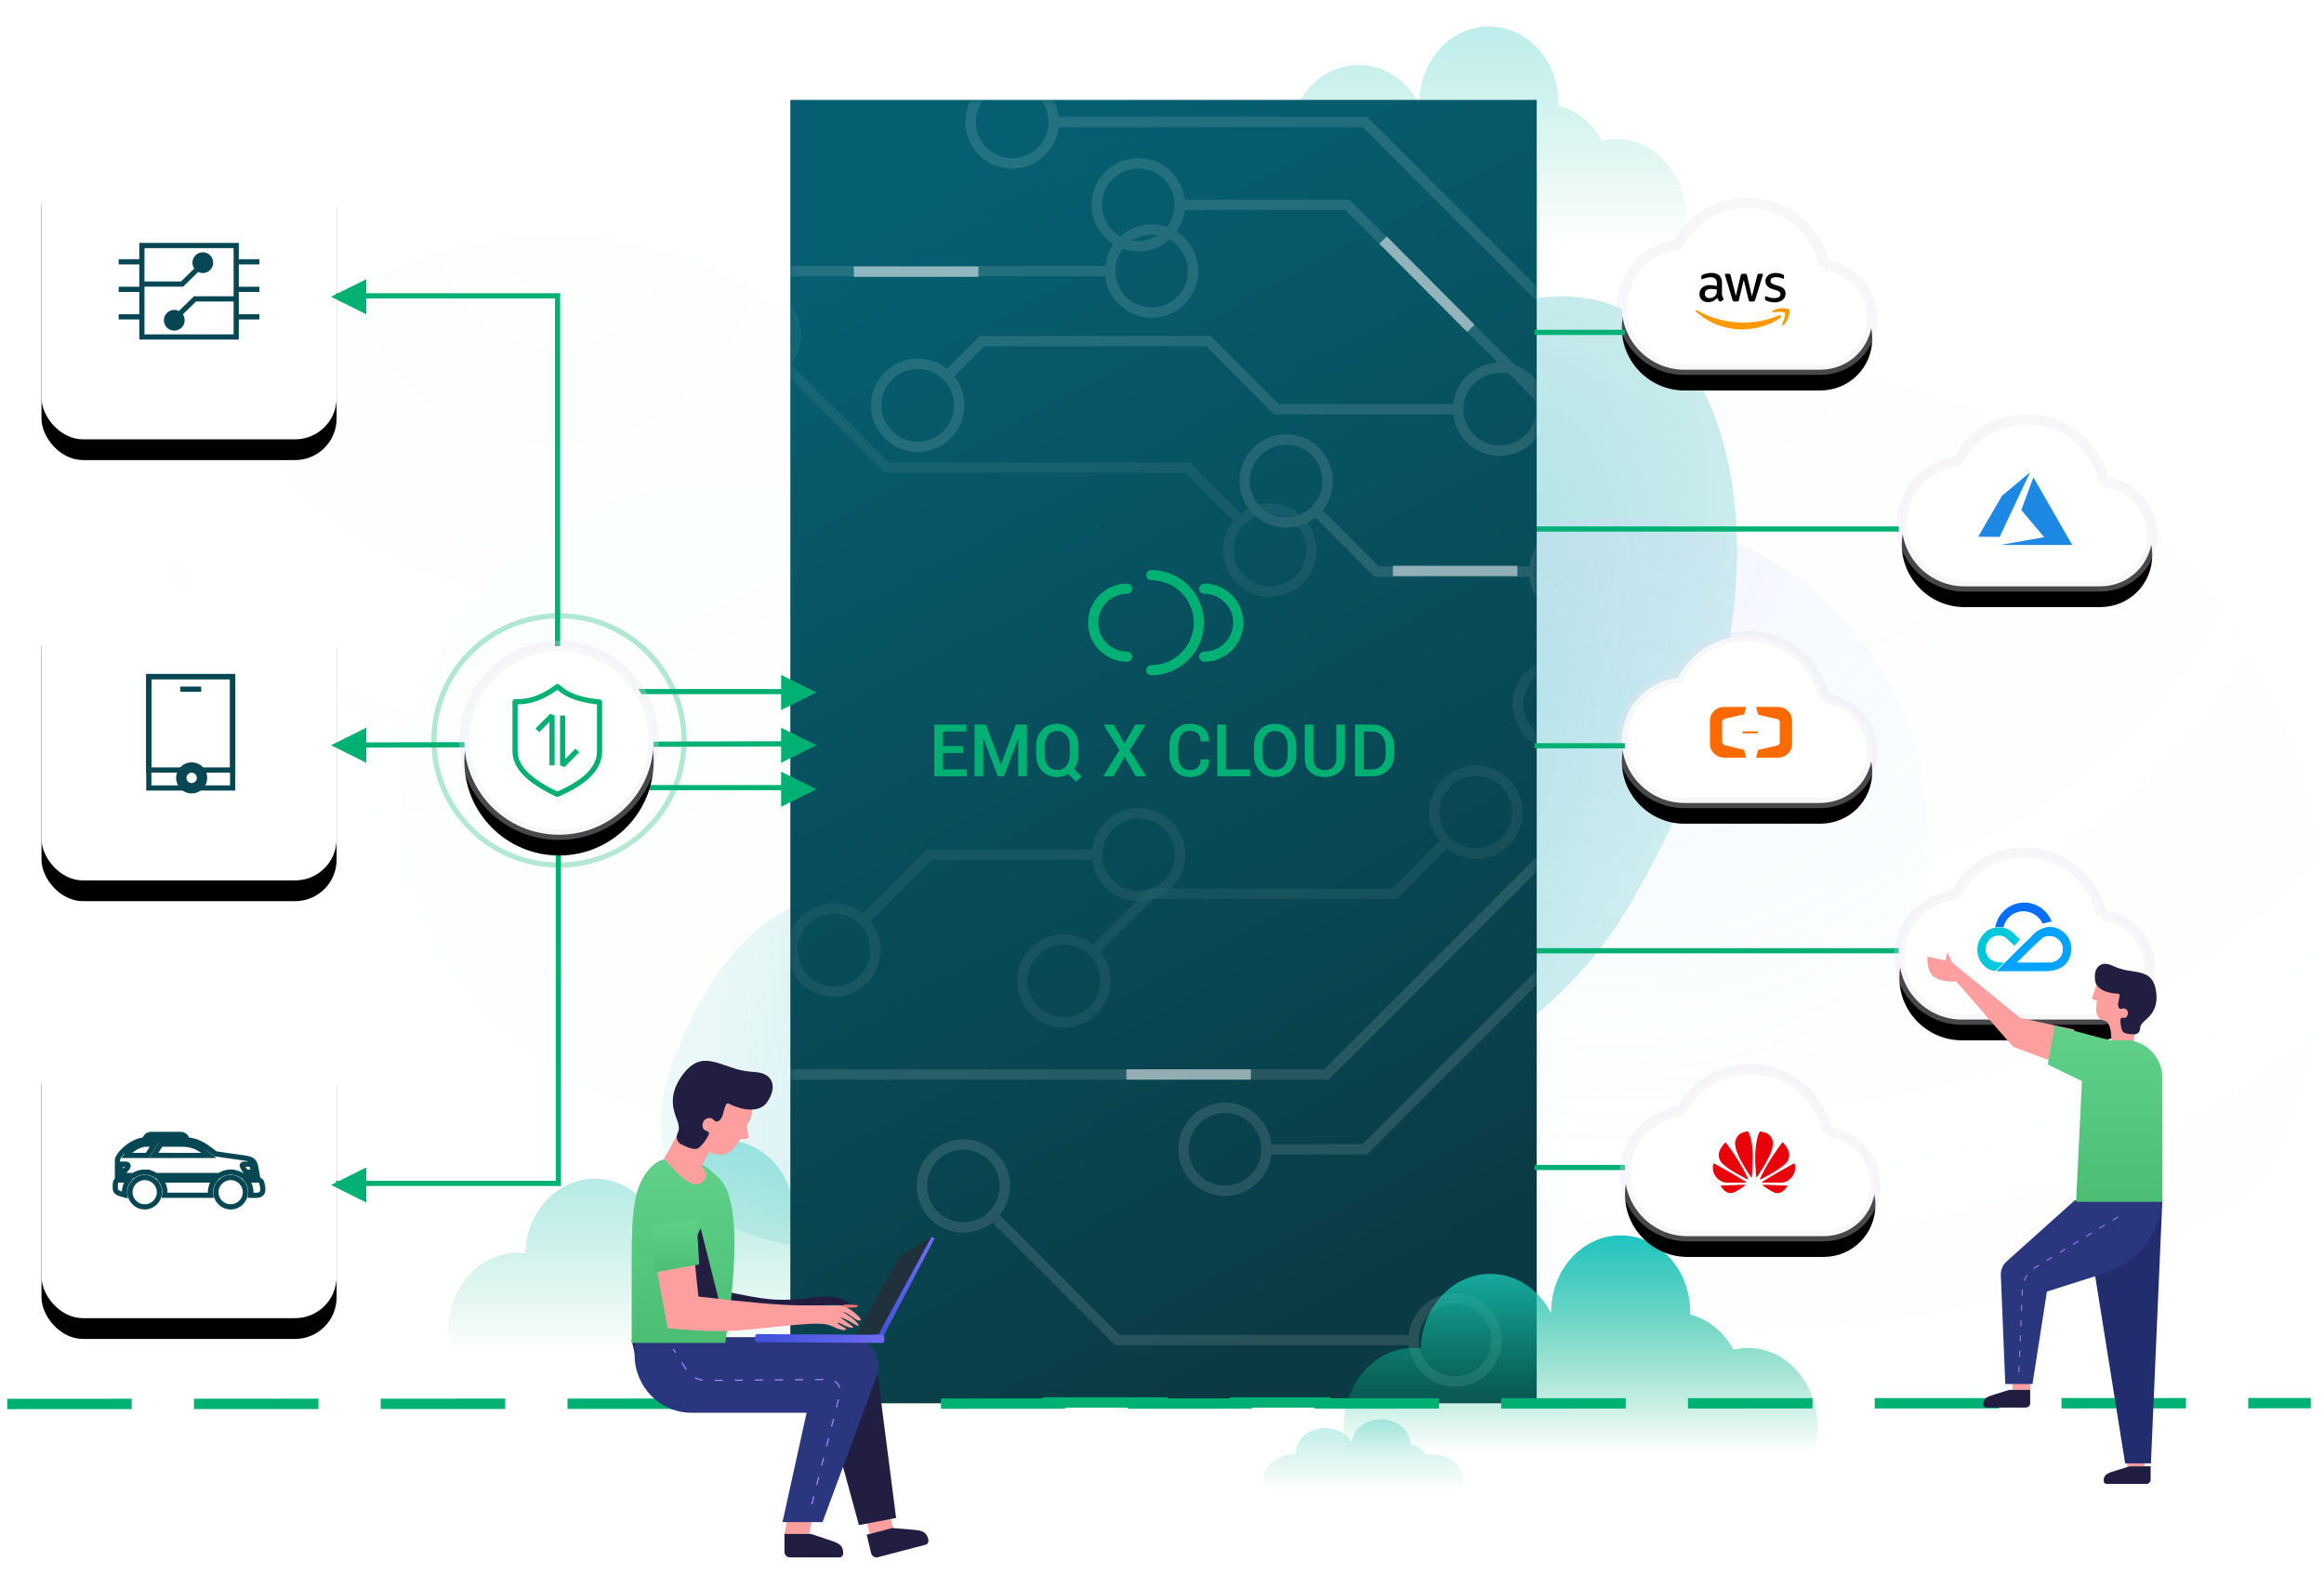 <?xml version="1.0" encoding="UTF-8"?>
<svg width="224px" height="153px" viewBox="0 0 224 153" version="1.1" xmlns="http://www.w3.org/2000/svg" xmlns:xlink="http://www.w3.org/1999/xlink">
    <title>菜单 cloud</title>
    <defs>
        <radialGradient cx="63.813%" cy="40.822%" fx="63.813%" fy="40.822%" r="56.974%" gradientTransform="translate(0.638,0.408),scale(0.889,1),rotate(28.493),scale(1,1.933),translate(-0.638,-0.408)" id="radialGradient-1">
            <stop stop-color="#34B6BC" offset="0%"></stop>
            <stop stop-color="#34B6BC" stop-opacity="0" offset="100%"></stop>
            <stop stop-color="#34B6BC" stop-opacity="0" offset="100%"></stop>
        </radialGradient>
        <filter x="-144.6%" y="-162.7%" width="389.2%" height="425.5%" filterUnits="objectBoundingBox" id="filter-2">
            <feGaussianBlur stdDeviation="50" in="SourceGraphic"></feGaussianBlur>
        </filter>
        <radialGradient cx="50%" cy="0%" fx="50%" fy="0%" r="100%" id="radialGradient-3">
            <stop stop-color="#B0A2FF" offset="0%"></stop>
            <stop stop-color="#8AFFF4" stop-opacity="0" offset="100%"></stop>
        </radialGradient>
        <filter x="-162.6%" y="-162.6%" width="425.2%" height="425.2%" filterUnits="objectBoundingBox" id="filter-4">
            <feGaussianBlur stdDeviation="33" in="SourceGraphic"></feGaussianBlur>
        </filter>
        <radialGradient cx="50%" cy="0%" fx="50%" fy="0%" r="100%" id="radialGradient-5">
            <stop stop-color="#74C7C2" offset="0%"></stop>
            <stop stop-color="#8A96FF" stop-opacity="0" offset="100%"></stop>
        </radialGradient>
        <filter x="-49.8%" y="-49.8%" width="199.6%" height="199.6%" filterUnits="objectBoundingBox" id="filter-6">
            <feGaussianBlur stdDeviation="18" in="SourceGraphic"></feGaussianBlur>
        </filter>
        <radialGradient cx="50%" cy="0%" fx="50%" fy="0%" r="100%" id="radialGradient-7">
            <stop stop-color="#3FD583" offset="0%"></stop>
            <stop stop-color="#8AFFAC" stop-opacity="0" offset="100%"></stop>
        </radialGradient>
        <filter x="-130.9%" y="-130.9%" width="361.9%" height="361.9%" filterUnits="objectBoundingBox" id="filter-8">
            <feGaussianBlur stdDeviation="33" in="SourceGraphic"></feGaussianBlur>
        </filter>
        <radialGradient cx="92.206%" cy="88.749%" fx="92.206%" fy="88.749%" r="71.912%" id="radialGradient-9">
            <stop stop-color="#B0A2FF" offset="0%"></stop>
            <stop stop-color="#8AC0FF" stop-opacity="0" offset="100%"></stop>
        </radialGradient>
        <filter x="-162.6%" y="-162.6%" width="425.2%" height="425.2%" filterUnits="objectBoundingBox" id="filter-10">
            <feGaussianBlur stdDeviation="33" in="SourceGraphic"></feGaussianBlur>
        </filter>
        <radialGradient cx="92.206%" cy="88.749%" fx="92.206%" fy="88.749%" r="70.749%" id="radialGradient-11">
            <stop stop-color="#BEF4D4" offset="0%"></stop>
            <stop stop-color="#B3F2CD" offset="100%"></stop>
        </radialGradient>
        <filter x="-162.6%" y="-162.6%" width="425.2%" height="425.2%" filterUnits="objectBoundingBox" id="filter-12">
            <feGaussianBlur stdDeviation="33" in="SourceGraphic"></feGaussianBlur>
        </filter>
        <path d="M19.515,6.034 C18.809,2.615 15.793,-8.65227261e-14 12.071,-8.65227261e-14 C9.154,-8.65227261e-14 6.638,1.608 5.432,4.023 C2.314,4.427 0,6.942 0,10.057 C0,13.377 2.715,16.091 6.035,16.091 L19.113,16.091 C21.931,16.091 24.142,13.88 24.142,11.064 C24.139,8.45 22.027,6.236 19.515,6.034" id="path-13"></path>
        <filter x="-18.6%" y="-15.5%" width="137.3%" height="155.9%" filterUnits="objectBoundingBox" id="filter-14">
            <feMorphology radius="0.5" operator="dilate" in="SourceAlpha" result="shadowSpreadOuter1"></feMorphology>
            <feOffset dx="0" dy="2" in="shadowSpreadOuter1" result="shadowOffsetOuter1"></feOffset>
            <feGaussianBlur stdDeviation="1" in="shadowOffsetOuter1" result="shadowBlurOuter1"></feGaussianBlur>
            <feComposite in="shadowBlurOuter1" in2="SourceAlpha" operator="out" result="shadowBlurOuter1"></feComposite>
            <feColorMatrix values="0 0 0 0 0.169   0 0 0 0 0.22   0 0 0 0 0.373  0 0 0 0.086 0" type="matrix" in="shadowBlurOuter1"></feColorMatrix>
        </filter>
        <path d="M54.913,6.034 C54.207,2.615 51.191,0 47.469,0 C44.552,0 42.037,1.608 40.83,4.023 C37.712,4.427 35.398,6.942 35.398,10.057 C35.398,13.377 38.113,16.091 41.434,16.091 L54.512,16.091 C57.329,16.091 59.54,13.88 59.54,11.064 C59.537,8.45 57.426,6.236 54.913,6.034" id="path-15"></path>
        <filter x="-18.6%" y="-15.5%" width="137.3%" height="155.9%" filterUnits="objectBoundingBox" id="filter-16">
            <feMorphology radius="0.5" operator="dilate" in="SourceAlpha" result="shadowSpreadOuter1"></feMorphology>
            <feOffset dx="0" dy="2" in="shadowSpreadOuter1" result="shadowOffsetOuter1"></feOffset>
            <feGaussianBlur stdDeviation="1" in="shadowOffsetOuter1" result="shadowBlurOuter1"></feGaussianBlur>
            <feComposite in="shadowBlurOuter1" in2="SourceAlpha" operator="out" result="shadowBlurOuter1"></feComposite>
            <feColorMatrix values="0 0 0 0 0.169   0 0 0 0 0.22   0 0 0 0 0.373  0 0 0 0.086 0" type="matrix" in="shadowBlurOuter1"></feColorMatrix>
        </filter>
        <linearGradient x1="50%" y1="0%" x2="50%" y2="99.634%" id="linearGradient-17">
            <stop stop-color="#21C4C1" offset="0%"></stop>
            <stop stop-color="#00B173" stop-opacity="0" offset="100%"></stop>
        </linearGradient>
        <linearGradient x1="50%" y1="0%" x2="50%" y2="98.986%" id="linearGradient-18">
            <stop stop-color="#21C4C1" offset="0%"></stop>
            <stop stop-color="#00B173" stop-opacity="0" offset="100%"></stop>
        </linearGradient>
        <linearGradient x1="34.201%" y1="1.952%" x2="63.98%" y2="98.543%" id="linearGradient-19">
            <stop stop-color="#065F71" offset="0%"></stop>
            <stop stop-color="#0A3A43" offset="100%"></stop>
        </linearGradient>
        <rect id="path-20" x="0" y="0" width="71.938" height="125.607"></rect>
        <linearGradient x1="50%" y1="0%" x2="50%" y2="99.634%" id="linearGradient-22">
            <stop stop-color="#21C4C1" offset="0%"></stop>
            <stop stop-color="#00B173" stop-opacity="0" offset="100%"></stop>
        </linearGradient>
        <rect id="path-23" x="-4.88498131e-13" y="2.64677169e-13" width="28.444" height="28.339" rx="4"></rect>
        <filter x="-14.1%" y="-7.1%" width="128.1%" height="128.2%" filterUnits="objectBoundingBox" id="filter-24">
            <feOffset dx="0" dy="2" in="SourceAlpha" result="shadowOffsetOuter1"></feOffset>
            <feGaussianBlur stdDeviation="1" in="shadowOffsetOuter1" result="shadowBlurOuter1"></feGaussianBlur>
            <feColorMatrix values="0 0 0 0 0.169   0 0 0 0 0.22   0 0 0 0 0.373  0 0 0 0.086 0" type="matrix" in="shadowBlurOuter1"></feColorMatrix>
        </filter>
        <rect id="path-25" x="-4.88498131e-13" y="42.508" width="28.444" height="28.339" rx="4"></rect>
        <filter x="-14.1%" y="-7.1%" width="128.1%" height="128.2%" filterUnits="objectBoundingBox" id="filter-26">
            <feOffset dx="0" dy="2" in="SourceAlpha" result="shadowOffsetOuter1"></feOffset>
            <feGaussianBlur stdDeviation="1" in="shadowOffsetOuter1" result="shadowBlurOuter1"></feGaussianBlur>
            <feColorMatrix values="0 0 0 0 0.169   0 0 0 0 0.22   0 0 0 0 0.373  0 0 0 0.086 0" type="matrix" in="shadowBlurOuter1"></feColorMatrix>
        </filter>
        <rect id="path-27" x="-4.88498131e-13" y="84.694" width="28.444" height="28.339" rx="4"></rect>
        <filter x="-14.1%" y="-7.1%" width="128.1%" height="128.2%" filterUnits="objectBoundingBox" id="filter-28">
            <feOffset dx="0" dy="2" in="SourceAlpha" result="shadowOffsetOuter1"></feOffset>
            <feGaussianBlur stdDeviation="1" in="shadowOffsetOuter1" result="shadowBlurOuter1"></feGaussianBlur>
            <feColorMatrix values="0 0 0 0 0.169   0 0 0 0 0.22   0 0 0 0 0.373  0 0 0 0.086 0" type="matrix" in="shadowBlurOuter1"></feColorMatrix>
        </filter>
        <path d="M21.18,12.011 C21.18,17.031 17.095,21.101 12.056,21.101 C7.017,21.101 2.933,17.031 2.933,12.011 C2.933,6.991 7.017,2.922 12.056,2.922 C17.095,2.922 21.18,6.991 21.18,12.011" id="path-29"></path>
        <filter x="-24.7%" y="-13.8%" width="149.3%" height="149.5%" filterUnits="objectBoundingBox" id="filter-30">
            <feMorphology radius="0.5" operator="dilate" in="SourceAlpha" result="shadowSpreadOuter1"></feMorphology>
            <feOffset dx="0" dy="2" in="shadowSpreadOuter1" result="shadowOffsetOuter1"></feOffset>
            <feGaussianBlur stdDeviation="1" in="shadowOffsetOuter1" result="shadowBlurOuter1"></feGaussianBlur>
            <feComposite in="shadowBlurOuter1" in2="SourceAlpha" operator="out" result="shadowBlurOuter1"></feComposite>
            <feColorMatrix values="0 0 0 0 0.169   0 0 0 0 0.22   0 0 0 0 0.373  0 0 0 0.086 0" type="matrix" in="shadowBlurOuter1"></feColorMatrix>
        </filter>
        <path d="M19.515,6.034 C18.809,2.615 15.793,-8.65227261e-14 12.071,-8.65227261e-14 C9.154,-8.65227261e-14 6.638,1.608 5.432,4.023 C2.314,4.427 0,6.942 0,10.057 C0,13.377 2.715,16.091 6.035,16.091 L19.113,16.091 C21.931,16.091 24.142,13.88 24.142,11.064 C24.139,8.45 22.027,6.236 19.515,6.034" id="path-31"></path>
        <filter x="-18.6%" y="-15.5%" width="137.3%" height="155.9%" filterUnits="objectBoundingBox" id="filter-32">
            <feMorphology radius="0.5" operator="dilate" in="SourceAlpha" result="shadowSpreadOuter1"></feMorphology>
            <feOffset dx="0" dy="2" in="shadowSpreadOuter1" result="shadowOffsetOuter1"></feOffset>
            <feGaussianBlur stdDeviation="1" in="shadowOffsetOuter1" result="shadowBlurOuter1"></feGaussianBlur>
            <feComposite in="shadowBlurOuter1" in2="SourceAlpha" operator="out" result="shadowBlurOuter1"></feComposite>
            <feColorMatrix values="0 0 0 0 0.169   0 0 0 0 0.22   0 0 0 0 0.373  0 0 0 0.086 0" type="matrix" in="shadowBlurOuter1"></feColorMatrix>
        </filter>
        <path d="M19.515,6.034 C18.809,2.615 15.793,-8.04862568e-14 12.071,-8.04862568e-14 C9.154,-8.04862568e-14 6.638,1.608 5.432,4.023 C2.314,4.427 0,6.942 0,10.057 C0,13.377 2.715,16.091 6.035,16.091 L19.113,16.091 C21.931,16.091 24.142,13.88 24.142,11.064 C24.139,8.45 22.027,6.236 19.515,6.034" id="path-33"></path>
        <filter x="-18.6%" y="-15.5%" width="137.3%" height="155.9%" filterUnits="objectBoundingBox" id="filter-34">
            <feMorphology radius="0.5" operator="dilate" in="SourceAlpha" result="shadowSpreadOuter1"></feMorphology>
            <feOffset dx="0" dy="2" in="shadowSpreadOuter1" result="shadowOffsetOuter1"></feOffset>
            <feGaussianBlur stdDeviation="1" in="shadowOffsetOuter1" result="shadowBlurOuter1"></feGaussianBlur>
            <feComposite in="shadowBlurOuter1" in2="SourceAlpha" operator="out" result="shadowBlurOuter1"></feComposite>
            <feColorMatrix values="0 0 0 0 0.169   0 0 0 0 0.22   0 0 0 0 0.373  0 0 0 0.086 0" type="matrix" in="shadowBlurOuter1"></feColorMatrix>
        </filter>
        <path d="M19.515,6.034 C18.809,2.615 15.793,-7.6461944e-14 12.071,-7.6461944e-14 C9.154,-7.6461944e-14 6.638,1.608 5.432,4.023 C2.314,4.427 0,6.942 0,10.057 C0,13.377 2.715,16.091 6.035,16.091 L19.113,16.091 C21.931,16.091 24.142,13.88 24.142,11.064 C24.139,8.45 22.027,6.236 19.515,6.034" id="path-35"></path>
        <filter x="-18.6%" y="-15.5%" width="137.3%" height="155.9%" filterUnits="objectBoundingBox" id="filter-36">
            <feMorphology radius="0.5" operator="dilate" in="SourceAlpha" result="shadowSpreadOuter1"></feMorphology>
            <feOffset dx="0" dy="2" in="shadowSpreadOuter1" result="shadowOffsetOuter1"></feOffset>
            <feGaussianBlur stdDeviation="1" in="shadowOffsetOuter1" result="shadowBlurOuter1"></feGaussianBlur>
            <feComposite in="shadowBlurOuter1" in2="SourceAlpha" operator="out" result="shadowBlurOuter1"></feComposite>
            <feColorMatrix values="0 0 0 0 0.169   0 0 0 0 0.22   0 0 0 0 0.373  0 0 0 0.086 0" type="matrix" in="shadowBlurOuter1"></feColorMatrix>
        </filter>
        <linearGradient x1="50%" y1="0.972%" x2="50%" y2="100%" id="linearGradient-37">
            <stop stop-color="#61D189" offset="0%"></stop>
            <stop stop-color="#4BBE74" offset="100%"></stop>
        </linearGradient>
        <linearGradient x1="21.834%" y1="1.952%" x2="74.922%" y2="98.543%" id="linearGradient-38">
            <stop stop-color="#6E6BF1" offset="0%"></stop>
            <stop stop-color="#4152DB" offset="100%"></stop>
        </linearGradient>
        <linearGradient x1="1.835%" y1="49.777%" x2="92.619%" y2="50.226%" id="linearGradient-39">
            <stop stop-color="#6E6BF1" offset="0%"></stop>
            <stop stop-color="#4152DB" offset="100%"></stop>
        </linearGradient>
        <linearGradient x1="50%" y1="0.972%" x2="50%" y2="100%" id="linearGradient-40">
            <stop stop-color="#61D189" offset="0%"></stop>
            <stop stop-color="#4BBE74" offset="100%"></stop>
        </linearGradient>
        <linearGradient x1="50%" y1="0.972%" x2="50%" y2="100%" id="linearGradient-41">
            <stop stop-color="#61D189" offset="0%"></stop>
            <stop stop-color="#4BBE74" offset="100%"></stop>
        </linearGradient>
    </defs>
    <g id="页面-1" stroke="none" stroke-width="1" fill="none" fill-rule="evenodd">
        <g id="导航-定" transform="translate(-1032, -114)">
            <g id="编组-69" transform="translate(1032, 114)">
                <g id="编组-15" opacity="0.488" transform="translate(15.575, 5.097)">
                    <path d="M134.938,23.458 C152.637,23.458 159.343,53.091 140.743,83.355 C122.144,113.619 34.832,131.681 49.841,95.717 C64.85,59.752 97.346,102.167 104.177,76.57 C111.009,50.973 117.239,23.458 134.938,23.458 Z" id="路径-5" fill="url(#radialGradient-1)" filter="url(#filter-2)"></path>
                    <circle id="椭圆形" fill="url(#radialGradient-3)" opacity="0.49" filter="url(#filter-4)" cx="139.752" cy="75.186" r="30.442"></circle>
                    <circle id="椭圆形备份-4" fill="url(#radialGradient-5)" opacity="0.201" filter="url(#filter-6)" cx="154.195" cy="84.531" r="54.23"></circle>
                    <circle id="椭圆形备份-5" fill="url(#radialGradient-7)" opacity="0.2" filter="url(#filter-8)" cx="37.805" cy="55.363" r="37.805"></circle>
                    <circle id="椭圆形备份-3" fill="url(#radialGradient-9)" opacity="0.653" filter="url(#filter-10)" cx="87.646" cy="30.442" r="30.442"></circle>
                    <circle id="椭圆形备份-6" fill="url(#radialGradient-11)" opacity="0.227" filter="url(#filter-12)" cx="53.664" cy="72.071" r="30.442"></circle>
                </g>
                <g id="编组-67" transform="translate(147.907, 82.167)">
                    <line x1="0" y1="9.457" x2="35.115" y2="9.457" id="路径-40备份-2" stroke="#00B173" stroke-width="0.5"></line>
                    <g id="编组-13" transform="translate(35.161, -0)">
                        <g id="Fill-41备份-6">
                            <use fill="black" fill-opacity="1" filter="url(#filter-14)" xlink:href="#path-13"></use>
                            <use stroke-opacity="0.313" stroke="#E7E5EE" stroke-width="1" fill="#FFFFFF" fill-rule="evenodd" xlink:href="#path-13"></use>
                        </g>
                        <g id="腾讯云" transform="translate(7.516, 4.814)" fill-rule="nonzero">
                            <path d="M7.874,5.399 C7.749,5.525 7.456,5.776 6.912,5.776 L3.814,5.776 C4.777,4.855 5.53,4.06 5.614,4.018 C5.698,3.934 5.865,3.767 6.033,3.641 C6.367,3.265 6.66,3.223 6.953,3.223 C7.33,3.223 7.623,3.348 7.874,3.6 C8.376,4.06 8.376,4.939 7.874,5.399 Z M8.502,3.014 C8.125,2.637 7.581,2.344 7.037,2.344 C6.493,2.344 6.074,2.553 5.698,2.804 C5.572,2.93 5.321,3.097 5.154,3.348 C4.944,3.474 1.847,6.613 1.847,6.613 L6.409,6.613 C6.702,6.613 6.953,6.613 7.121,6.571 C7.581,6.529 8.083,6.32 8.46,5.985 C9.255,5.148 9.255,3.809 8.502,3.014 Z" id="形状" fill="#00A3FF"></path>
                            <path d="M3.354,2.804 C2.935,2.511 2.559,2.386 2.056,2.386 C1.47,2.386 0.926,2.637 0.591,3.055 C-0.204,3.893 -0.204,5.232 0.633,6.069 C0.968,6.404 1.345,6.571 1.763,6.571 L2.6,5.776 L2.14,5.776 C1.68,5.734 1.387,5.567 1.177,5.399 C0.675,4.897 0.675,4.102 1.177,3.558 C1.428,3.307 1.68,3.181 2.098,3.181 C2.349,3.181 2.6,3.223 2.935,3.558 C3.061,3.725 3.437,3.976 3.563,4.144 L3.605,4.144 L4.107,3.558 C3.94,3.348 3.521,3.014 3.354,2.804" id="路径" fill="#00C8DC"></path>
                            <path d="M7.163,1.842 C6.786,0.753 5.698,-7.13764842e-16 4.526,-7.13764842e-16 C3.103,-7.13764842e-16 1.973,1.046 1.721,2.386 C1.805,2.386 1.931,2.344 2.056,2.344 C2.182,2.344 2.391,2.386 2.517,2.386 C2.726,1.465 3.521,0.837 4.442,0.837 C5.237,0.837 5.949,1.298 6.284,2.009 C6.284,2.009 6.326,2.051 6.326,2.009 C6.619,1.967 6.912,1.842 7.163,1.842 C7.163,1.925 7.163,1.925 7.163,1.842" id="路径" fill="#006EFF"></path>
                        </g>
                    </g>
                </g>
                <g id="编组-46" transform="translate(147.907, 40.416)">
                    <g id="Fill-41备份">
                        <use fill="black" fill-opacity="1" filter="url(#filter-16)" xlink:href="#path-15"></use>
                        <use stroke-opacity="0.313" stroke="#E7E5EE" stroke-width="1" fill="#FFFFFF" fill-rule="evenodd" xlink:href="#path-15"></use>
                    </g>
                    <line x1="6.43890054e-14" y1="10.566" x2="35.115" y2="10.566" id="路径-40备份-2" stroke="#00B173" stroke-width="0.5"></line>
                    <g id="azure" transform="translate(42.761, 5.097)" fill="#1E88E5" fill-rule="nonzero">
                        <path d="M5.007,0 L2.066,6.231 L0,6.209 L2.306,2.256 L5.007,0 M5.324,0.492 L9.062,7.002 L2.148,7.002 L6.362,6.254 L4.156,3.641 L5.324,0.492 Z" id="形状"></path>
                    </g>
                </g>
                <path d="M117.245,23.673 C116.972,22.843 116.822,21.945 116.822,21.012 C116.822,16.807 119.828,13.397 123.531,13.397 C123.773,13.397 124.012,13.411 124.248,13.44 C124.363,9.453 127.321,6.26 130.953,6.26 C133.467,6.26 135.658,7.79 136.807,10.054 L136.805,9.971 C136.805,5.872 139.809,2.549 143.514,2.549 C147.219,2.549 150.222,5.872 150.222,9.971 C150.222,10.039 150.221,10.107 150.22,10.175 C151.986,10.644 153.481,11.887 154.396,13.562 C154.845,13.453 155.311,13.397 155.789,13.397 C159.491,13.397 162.497,16.807 162.497,21.012 C162.497,21.945 162.348,22.843 162.079,23.673 L162.079,23.673 Z" id="形状结合备份-2" fill="url(#linearGradient-17)" opacity="0.3"></path>
                <path d="M43.617,131.001 C43.343,130.17 43.194,129.273 43.194,128.339 C43.194,124.134 46.2,120.724 49.902,120.724 C50.145,120.724 50.384,120.739 50.619,120.767 C50.735,116.78 53.693,113.587 57.325,113.587 C59.839,113.587 62.03,115.117 63.178,117.381 L63.177,117.298 C63.177,113.199 66.18,109.876 69.885,109.876 C73.59,109.876 76.594,113.199 76.594,117.298 C76.594,117.367 76.593,117.435 76.591,117.502 C78.357,117.971 79.852,119.214 80.767,120.889 C81.216,120.781 81.683,120.724 82.161,120.724 C85.863,120.724 88.869,124.134 88.869,128.339 C88.869,129.273 88.72,130.17 88.451,131.001 L88.451,131.001 Z" id="形状结合备份-4" fill="url(#linearGradient-18)" fill-rule="nonzero" opacity="0.392"></path>
                <g id="编组-18" transform="translate(76.177, 9.628)">
                    <mask id="mask-21" fill="white">
                        <use xlink:href="#path-20"></use>
                    </mask>
                    <use id="蒙版" fill="url(#linearGradient-19)" xlink:href="#path-20"></use>
                    <g opacity="0.12" mask="url(#mask-21)" fill="#FFFFFF" fill-rule="nonzero">
                        <g transform="translate(-22.267, 2.129)">
                            <path id="路径-16" d="M62.763,20.614 L62.91,20.76 L69.328,27.179 L86.169,27.179 C86.418,24.929 88.326,23.18 90.642,23.18 C93.127,23.18 95.142,25.194 95.142,27.68 C95.142,30.165 93.127,32.18 90.642,32.18 C88.325,32.18 86.418,30.43 86.169,28.18 L68.915,28.18 L62.348,21.613 L40.94,21.613 L38.058,24.496 C39.473,26.263 39.362,28.849 37.724,30.487 C35.966,32.244 33.117,32.244 31.36,30.487 C29.602,28.729 29.602,25.88 31.36,24.123 C32.998,22.485 35.584,22.373 37.351,23.788 L40.379,20.76 L40.525,20.614 L62.763,20.614 Z M90.642,24.18 C88.709,24.18 87.142,25.747 87.142,27.68 C87.142,29.613 88.709,31.18 90.642,31.18 C92.575,31.18 94.142,29.613 94.142,27.68 C94.142,25.747 92.575,24.18 90.642,24.18 Z M32.067,24.83 C30.7,26.197 30.7,28.413 32.067,29.78 C33.434,31.146 35.65,31.146 37.017,29.78 C38.384,28.413 38.384,26.197 37.017,24.83 C35.65,23.463 33.434,23.463 32.067,24.83 Z"></path>
                            <path id="路径-17" d="M91.528,63.326 C93.286,65.083 93.286,67.933 91.528,69.69 C89.89,71.328 87.304,71.439 85.537,70.024 L80.831,74.731 L80.684,74.877 L57.237,74.877 L52.148,79.968 C53.563,81.735 53.451,84.321 51.814,85.958 C50.056,87.716 47.207,87.716 45.45,85.958 C43.692,84.201 43.692,81.352 45.45,79.594 C47.087,77.957 49.673,77.845 51.44,79.26 L56.824,73.877 L80.269,73.877 L84.83,69.317 C83.415,67.55 83.526,64.964 85.164,63.326 C86.922,61.569 89.771,61.569 91.528,63.326 Z M46.157,80.302 C44.79,81.668 44.79,83.884 46.157,85.251 C47.524,86.618 49.74,86.618 51.106,85.251 C52.473,83.884 52.473,81.668 51.106,80.302 C49.74,78.935 47.524,78.935 46.157,80.302 Z M85.871,64.033 C84.504,65.4 84.504,67.616 85.871,68.983 C87.238,70.35 89.454,70.35 90.821,68.983 C92.188,67.616 92.188,65.4 90.821,64.033 C89.454,62.666 87.238,62.666 85.871,64.033 Z" opacity="0.5"></path>
                            <path id="路径-18" d="M105.067,60.674 C106.824,62.431 106.824,65.28 105.067,67.038 C103.429,68.675 100.843,68.787 99.076,67.372 L74.303,92.144 L74.157,92.291 L11.911,92.29 L3.516,100.686 C4.931,102.453 4.82,105.039 3.182,106.677 C1.425,108.434 -1.425,108.434 -3.182,106.677 C-4.939,104.92 -4.939,102.07 -3.182,100.313 C-1.544,98.675 1.042,98.564 2.809,99.979 L11.497,91.291 L73.743,91.29 L98.369,66.664 C96.954,64.897 97.065,62.311 98.703,60.674 C100.46,58.916 103.31,58.916 105.067,60.674 Z M-2.475,101.02 C-3.842,102.387 -3.842,104.603 -2.475,105.97 C-1.108,107.337 1.108,107.337 2.475,105.97 C3.842,104.603 3.842,102.387 2.475,101.02 C1.108,99.653 -1.108,99.653 -2.475,101.02 Z M99.41,61.381 C98.043,62.748 98.043,64.964 99.41,66.33 C100.777,67.697 102.993,67.697 104.36,66.33 C105.727,64.964 105.727,62.748 104.36,61.381 C102.993,60.014 100.777,60.014 99.41,61.381 Z"></path>
                            <path id="路径-19" d="M57.094,9.87 C59.579,9.87 61.594,11.885 61.594,14.37 C61.594,16.855 59.579,18.87 57.094,18.87 C54.778,18.87 52.87,17.12 52.621,14.87 L21.393,14.87 C21.145,17.12 19.237,18.87 16.921,18.87 C14.436,18.87 12.421,16.855 12.421,14.37 C12.421,11.885 14.436,9.87 16.921,9.87 C19.237,9.87 21.144,11.619 21.393,13.869 L52.621,13.869 C52.871,11.619 54.778,9.87 57.094,9.87 Z M16.921,10.87 C14.988,10.87 13.421,12.437 13.421,14.37 C13.421,16.303 14.988,17.87 16.921,17.87 C18.854,17.87 20.421,16.303 20.421,14.37 C20.421,12.437 18.854,10.87 16.921,10.87 Z M57.094,10.87 C55.161,10.87 53.594,12.437 53.594,14.37 C53.594,16.303 55.161,17.87 57.094,17.87 C59.027,17.87 60.594,16.303 60.594,14.37 C60.594,12.437 59.027,10.87 57.094,10.87 Z"></path>
                            <path id="路径-29" d="M21.987,17.361 C23.625,18.999 23.736,21.585 22.322,23.352 L31.767,32.798 L60.74,32.799 L60.886,32.945 L65.68,37.738 C67.447,36.323 70.033,36.435 71.671,38.073 C73.428,39.83 73.428,42.679 71.671,44.437 C69.914,46.194 67.064,46.194 65.307,44.437 C63.669,42.799 63.558,40.213 64.972,38.446 L60.325,33.798 L31.353,33.799 L31.207,33.652 L21.614,24.06 C19.847,25.475 17.261,25.363 15.623,23.725 C13.866,21.968 13.866,19.119 15.623,17.361 C17.38,15.604 20.23,15.604 21.987,17.361 Z M66.014,38.78 C64.647,40.147 64.647,42.363 66.014,43.73 C67.381,45.096 69.597,45.096 70.964,43.73 C72.331,42.363 72.331,40.147 70.964,38.78 C69.597,37.413 67.381,37.413 66.014,38.78 Z M16.33,18.069 C14.963,19.435 14.963,21.651 16.33,23.018 C17.697,24.385 19.913,24.385 21.28,23.018 C22.647,21.651 22.647,19.435 21.28,18.069 C19.913,16.702 17.697,16.702 16.33,18.069 Z" opacity="0.5"></path>
                            <path id="路径-30" d="M73.242,31.414 C74.879,33.052 74.991,35.637 73.576,37.404 L79.009,42.838 L93.505,42.838 C93.754,40.589 95.661,38.839 97.977,38.839 C100.462,38.839 102.477,40.854 102.477,43.339 C102.477,45.824 100.462,47.839 97.977,47.839 C95.661,47.839 93.753,46.089 93.505,43.839 L78.596,43.839 L72.868,38.112 C71.101,39.527 68.515,39.415 66.878,37.778 C65.12,36.02 65.12,33.171 66.878,31.414 C68.635,29.656 71.484,29.656 73.242,31.414 Z M97.977,39.839 C96.044,39.839 94.477,41.406 94.477,43.339 C94.477,45.272 96.044,46.839 97.977,46.839 C99.91,46.839 101.477,45.272 101.477,43.339 C101.477,41.406 99.91,39.839 97.977,39.839 Z M67.585,32.121 C66.218,33.488 66.218,35.704 67.585,37.071 C68.952,38.437 71.168,38.437 72.534,37.071 C73.901,35.704 73.901,33.488 72.534,32.121 C71.168,30.754 68.952,30.754 67.585,32.121 Z"></path>
                            <path id="路径-30备份" d="M42.125,99.356 C43.763,100.993 43.875,103.579 42.46,105.346 L53.994,116.881 L81.87,116.881 C82.119,114.632 84.027,112.882 86.343,112.882 C88.828,112.882 90.843,114.897 90.843,117.382 C90.843,119.867 88.828,121.882 86.343,121.882 C84.026,121.882 82.119,120.132 81.87,117.882 L53.581,117.882 L41.752,106.054 C39.985,107.469 37.399,107.357 35.761,105.72 C34.004,103.962 34.004,101.113 35.761,99.356 C37.519,97.598 40.368,97.598 42.125,99.356 Z M86.343,113.882 C84.41,113.882 82.843,115.449 82.843,117.382 C82.843,119.315 84.41,120.882 86.343,120.882 C88.276,120.882 89.843,119.315 89.843,117.382 C89.843,115.449 88.276,113.882 86.343,113.882 Z M36.469,100.063 C35.102,101.43 35.102,103.646 36.469,105.012 C37.835,106.379 40.051,106.379 41.418,105.012 C42.785,103.646 42.785,101.43 41.418,100.063 C40.051,98.696 37.835,98.696 36.469,100.063 Z"></path>
                            <path id="路径-31" d="M55.809,12.478 C53.324,12.478 51.309,10.463 51.309,7.978 C51.309,5.493 53.324,3.478 55.809,3.478 C58.125,3.478 60.033,5.228 60.282,7.477 L76.155,7.478 L76.302,7.624 L107.145,38.467 L125.131,38.467 C125.38,36.217 127.287,34.467 129.603,34.467 C132.088,34.467 134.103,36.482 134.103,38.967 C134.103,41.453 132.088,43.467 129.603,43.467 C127.287,43.467 125.38,41.718 125.131,39.468 L106.73,39.467 L75.74,8.477 L60.282,8.478 C60.033,10.728 58.126,12.478 55.809,12.478 Z M129.603,35.467 C127.67,35.467 126.103,37.034 126.103,38.967 C126.103,40.9 127.67,42.467 129.603,42.467 C131.536,42.467 133.103,40.9 133.103,38.967 C133.103,37.034 131.536,35.467 129.603,35.467 Z M55.809,4.478 C53.876,4.478 52.309,6.045 52.309,7.978 C52.309,9.911 53.876,11.478 55.809,11.478 C57.742,11.478 59.309,9.911 59.309,7.978 C59.309,6.045 57.742,4.478 55.809,4.478 Z"></path>
                            <path id="路径-32" d="M43.647,4.5 C41.162,4.5 39.147,2.485 39.147,-1.59872116e-14 C39.147,-2.485 41.162,-4.5 43.647,-4.5 C45.963,-4.5 47.87,-2.75 48.119,-0.501 L77.855,-0.5 L78.001,-0.354 L109.876,31.521 L135.155,31.521 C135.403,29.271 137.311,27.521 139.627,27.521 C142.113,27.521 144.127,29.536 144.127,32.021 C144.127,34.506 142.113,36.521 139.627,36.521 C137.311,36.521 135.404,34.771 135.155,32.522 L109.462,32.521 L109.315,32.375 L77.44,0.499 L48.12,0.5 C47.871,2.75 45.963,4.5 43.647,4.5 Z M139.627,28.521 C137.694,28.521 136.127,30.088 136.127,32.021 C136.127,33.954 137.694,35.521 139.627,35.521 C141.56,35.521 143.127,33.954 143.127,32.021 C143.127,30.088 141.56,28.521 139.627,28.521 Z M43.647,-3.5 C41.714,-3.5 40.147,-1.933 40.147,-1.59872116e-14 C40.147,1.933 41.714,3.5 43.647,3.5 C45.58,3.5 47.147,1.933 47.147,-1.59872116e-14 C47.147,-1.933 45.58,-3.5 43.647,-3.5 Z"></path>
                            <path id="路径-33" d="M125.987,70.259 C128.473,70.259 130.487,72.274 130.487,74.759 C130.487,77.245 128.473,79.259 125.987,79.259 C123.671,79.259 121.764,77.51 121.515,75.26 L102.091,75.259 L78.001,99.35 L77.855,99.497 L68.63,99.497 C68.381,101.747 66.474,103.497 64.158,103.497 C61.673,103.497 59.658,101.482 59.658,98.997 C59.658,96.512 61.673,94.497 64.158,94.497 C66.474,94.497 68.381,96.246 68.63,98.496 L77.441,98.496 L101.532,74.406 L101.678,74.259 L121.515,74.259 C121.764,72.009 123.671,70.259 125.987,70.259 Z M64.158,95.497 C62.225,95.497 60.658,97.064 60.658,98.997 C60.658,100.93 62.225,102.497 64.158,102.497 C66.091,102.497 67.658,100.93 67.658,98.997 C67.658,97.064 66.091,95.497 64.158,95.497 Z M125.987,71.259 C124.054,71.259 122.487,72.826 122.487,74.759 C122.487,76.692 124.054,78.259 125.987,78.259 C127.92,78.259 129.487,76.692 129.487,74.759 C129.487,72.826 127.92,71.259 125.987,71.259 Z"></path>
                            <path id="路径-34" d="M125.779,42.416 C128.264,42.416 130.279,44.43 130.279,46.916 C130.279,49.401 128.264,51.416 125.779,51.416 C123.462,51.416 121.555,49.666 121.306,47.416 L105.804,47.415 L99.922,53.298 C101.337,55.065 101.225,57.651 99.587,59.289 C97.83,61.046 94.981,61.046 93.223,59.289 C91.466,57.532 91.466,54.682 93.223,52.925 C94.861,51.287 97.447,51.176 99.214,52.591 L105.243,46.562 L105.39,46.416 L121.306,46.415 C121.555,44.166 123.462,42.416 125.779,42.416 Z M93.931,53.632 C92.564,54.999 92.564,57.215 93.931,58.582 C95.297,59.949 97.513,59.949 98.88,58.582 C100.247,57.215 100.247,54.999 98.88,53.632 C97.513,52.265 95.297,52.265 93.931,53.632 Z M125.779,43.416 C123.846,43.416 122.279,44.983 122.279,46.916 C122.279,48.849 123.846,50.416 125.779,50.416 C127.712,50.416 129.279,48.849 129.279,46.916 C129.279,44.983 127.712,43.416 125.779,43.416 Z" opacity="0.5"></path>
                            <path id="路径-34备份" d="M55.839,66.11 C58.324,66.11 60.339,68.124 60.339,70.61 C60.339,73.095 58.324,75.11 55.839,75.11 C53.522,75.11 51.615,73.36 51.366,71.11 L35.864,71.109 L29.982,76.992 C31.397,78.759 31.285,81.345 29.647,82.983 C27.89,84.74 25.041,84.74 23.283,82.983 C21.526,81.226 21.526,78.376 23.283,76.619 C24.921,74.981 27.507,74.87 29.274,76.285 L35.303,70.256 L35.45,70.11 L51.366,70.109 C51.615,67.859 53.522,66.11 55.839,66.11 Z M23.991,77.326 C22.624,78.693 22.624,80.909 23.991,82.276 C25.357,83.643 27.573,83.643 28.94,82.276 C30.307,80.909 30.307,78.693 28.94,77.326 C27.573,75.959 25.357,75.959 23.991,77.326 Z M55.839,67.11 C53.906,67.11 52.339,68.677 52.339,70.61 C52.339,72.543 53.906,74.11 55.839,74.11 C57.772,74.11 59.339,72.543 59.339,70.61 C59.339,68.677 57.772,67.11 55.839,67.11 Z" opacity="0.5"></path>
                        </g>
                    </g>
                    <g id="编组-42" opacity="0.5" mask="url(#mask-21)" stroke="#FFFFFF" stroke-dasharray="12,6">
                        <g transform="translate(6.126, 13.333)">
                            <line x1="26.263" y1="80.587" x2="39.966" y2="80.587" id="路径-6备份-2"></line>
                            <line x1="51.1" y1="0.086" x2="61.103" y2="10.506" id="路径-6备份-9" transform="translate(56.102, 5.296) rotate(-1) translate(-56.102, -5.296) "></line>
                            <line x1="51.955" y1="32.057" x2="65.658" y2="32.057" id="路径-6备份-5"></line>
                            <line x1="0" y1="3.224" x2="13.703" y2="3.224" id="路径-6备份-6"></line>
                        </g>
                    </g>
                </g>
                <g id="编组备份-2" transform="translate(90.053, 54.938)" fill="#00B173">
                    <path d="M3.132,19.873 L3.132,19.209 L0.832,19.209 L0.832,17.631 L2.783,17.631 L2.783,16.963 L0.832,16.963 L0.832,15.557 L3.108,15.557 L3.108,14.889 L0,14.889 L0,19.873 L3.132,19.873 Z M4.713,19.873 L4.713,16.228 L4.733,16.221 L6.13,19.873 L6.701,19.873 L8.074,16.289 L8.094,16.293 L8.094,19.873 L8.926,19.873 L8.926,14.889 L7.865,14.889 L6.424,18.723 L6.404,18.723 L4.973,14.889 L3.881,14.889 L3.881,19.873 L4.713,19.873 Z M13.656,20.389 L14.21,19.893 L13.475,19.161 C13.609,18.98 13.713,18.777 13.784,18.551 C13.856,18.326 13.892,18.085 13.892,17.829 L13.892,17.829 L13.892,16.933 C13.892,16.326 13.701,15.821 13.317,15.42 C12.934,15.018 12.438,14.817 11.828,14.817 C11.231,14.817 10.745,15.018 10.372,15.42 C9.999,15.821 9.812,16.326 9.812,16.933 L9.812,16.933 L9.812,17.829 C9.812,18.439 10,18.943 10.374,19.344 C10.748,19.744 11.233,19.944 11.828,19.944 C12.031,19.944 12.224,19.92 12.407,19.873 C12.589,19.825 12.759,19.754 12.917,19.66 L12.917,19.66 L13.656,20.389 Z M11.828,19.263 C11.463,19.263 11.175,19.129 10.962,18.861 C10.75,18.593 10.644,18.249 10.644,17.829 L10.644,17.829 L10.644,16.926 C10.644,16.51 10.75,16.169 10.961,15.902 C11.172,15.635 11.461,15.502 11.828,15.502 C12.207,15.502 12.507,15.635 12.729,15.902 C12.95,16.169 13.061,16.51 13.061,16.926 L13.061,16.926 L13.061,17.829 C13.061,18.251 12.95,18.596 12.73,18.863 C12.51,19.13 12.209,19.263 11.828,19.263 Z M17.263,19.873 L18.345,18 L19.426,19.873 L20.426,19.873 L18.834,17.36 L20.368,14.889 L19.382,14.889 L18.331,16.731 L17.291,14.889 L16.312,14.889 L17.845,17.36 L16.278,19.873 L17.263,19.873 Z M24.625,19.944 C25.196,19.944 25.649,19.79 25.984,19.481 C26.32,19.172 26.483,18.766 26.474,18.264 L26.474,18.264 L26.467,18.243 L25.666,18.243 C25.666,18.579 25.577,18.836 25.401,19.014 C25.224,19.191 24.965,19.28 24.625,19.28 C24.279,19.28 24.005,19.146 23.804,18.878 C23.603,18.61 23.503,18.27 23.503,17.857 L23.503,17.857 L23.503,16.902 C23.503,16.493 23.601,16.155 23.799,15.887 C23.996,15.619 24.264,15.485 24.601,15.485 C24.95,15.485 25.215,15.573 25.395,15.75 C25.576,15.927 25.666,16.182 25.666,16.515 L25.666,16.515 L26.47,16.515 L26.477,16.495 C26.486,15.974 26.322,15.565 25.986,15.266 C25.649,14.967 25.188,14.817 24.601,14.817 C24.029,14.817 23.564,15.014 23.208,15.408 C22.852,15.801 22.674,16.302 22.674,16.909 L22.674,16.909 L22.674,17.857 C22.674,18.466 22.855,18.966 23.215,19.357 C23.576,19.749 24.046,19.944 24.625,19.944 Z M30.44,19.873 L30.44,19.209 L28.106,19.209 L28.106,14.889 L27.274,14.889 L27.274,19.873 L30.44,19.873 Z M32.827,19.944 C33.439,19.944 33.936,19.744 34.318,19.344 C34.7,18.943 34.891,18.439 34.891,17.829 L34.891,17.829 L34.891,16.933 C34.891,16.326 34.699,15.821 34.316,15.42 C33.933,15.018 33.436,14.817 32.827,14.817 C32.229,14.817 31.744,15.018 31.371,15.42 C30.998,15.821 30.811,16.326 30.811,16.933 L30.811,16.933 L30.811,17.829 C30.811,18.439 30.998,18.943 31.373,19.344 C31.747,19.744 32.232,19.944 32.827,19.944 Z M32.827,19.263 C32.462,19.263 32.174,19.129 31.961,18.861 C31.749,18.593 31.643,18.249 31.643,17.829 L31.643,17.829 L31.643,16.926 C31.643,16.51 31.749,16.169 31.96,15.902 C32.171,15.635 32.46,15.502 32.827,15.502 C33.206,15.502 33.506,15.635 33.727,15.902 C33.949,16.169 34.059,16.51 34.059,16.926 L34.059,16.926 L34.059,17.829 C34.059,18.251 33.949,18.596 33.729,18.863 C33.509,19.13 33.208,19.263 32.827,19.263 Z M37.626,19.944 C38.201,19.944 38.67,19.788 39.034,19.474 C39.398,19.16 39.58,18.726 39.58,18.172 L39.58,18.172 L39.58,14.889 L38.748,14.889 L38.748,18.172 C38.748,18.525 38.646,18.798 38.44,18.991 C38.235,19.184 37.963,19.28 37.626,19.28 C37.299,19.28 37.037,19.184 36.839,18.991 C36.64,18.798 36.541,18.525 36.541,18.172 L36.541,18.172 L36.541,14.889 L35.709,14.889 L35.709,18.172 C35.709,18.726 35.887,19.16 36.243,19.474 C36.599,19.788 37.06,19.944 37.626,19.944 Z M42.198,19.873 C42.83,19.873 43.344,19.676 43.74,19.284 C44.136,18.891 44.334,18.384 44.334,17.761 L44.334,17.761 L44.334,17.004 C44.334,16.384 44.136,15.876 43.74,15.481 C43.344,15.087 42.83,14.889 42.198,14.889 L42.198,14.889 L40.552,14.889 L40.552,19.873 L42.198,19.873 Z M42.198,19.209 L41.384,19.209 L41.384,15.557 L42.198,15.557 C42.598,15.557 42.915,15.692 43.15,15.962 C43.385,16.233 43.502,16.578 43.502,16.998 L43.502,16.998 L43.502,17.761 C43.502,18.185 43.385,18.533 43.15,18.803 C42.915,19.073 42.598,19.209 42.198,19.209 L42.198,19.209 Z" id="EMQXCLOUD" fill-rule="nonzero"></path>
                    <g id="编组-58" transform="translate(14.817, 0)">
                        <path d="M11.202,8.834 C10.932,8.834 10.713,8.615 10.713,8.345 C10.713,8.075 10.932,7.856 11.202,7.856 C12.739,7.856 13.989,6.606 13.989,5.069 C13.989,3.533 12.739,2.282 11.202,2.282 C10.932,2.282 10.713,2.063 10.713,1.793 C10.713,1.523 10.932,1.304 11.202,1.304 C13.278,1.304 14.967,2.993 14.967,5.069 C14.967,7.145 13.278,8.834 11.202,8.834" id="Fill-2"></path>
                        <path d="M3.765,8.834 C1.689,8.834 1.75156495e-15,7.145 1.75156495e-15,5.069 C1.75156495e-15,2.993 1.689,1.304 3.765,1.304 C4.036,1.304 4.255,1.523 4.255,1.793 C4.255,2.063 4.036,2.282 3.765,2.282 C2.229,2.282 0.979,3.533 0.979,5.069 C0.979,6.606 2.229,7.856 3.765,7.856 C4.036,7.856 4.255,8.075 4.255,8.345 C4.255,8.615 4.036,8.834 3.765,8.834" id="Fill-3"></path>
                        <path d="M6.103,10.138 C5.833,10.138 5.614,9.919 5.614,9.649 C5.614,9.379 5.833,9.159 6.103,9.159 C8.359,9.159 10.194,7.325 10.194,5.069 C10.194,2.813 8.359,0.979 6.103,0.979 C5.833,0.979 5.614,0.759 5.614,0.489 C5.614,0.219 5.833,4.99196011e-14 6.103,4.99196011e-14 C8.898,4.99196011e-14 11.172,2.274 11.172,5.069 C11.172,7.864 8.898,10.138 6.103,10.138" id="Fill-4"></path>
                    </g>
                </g>
                <path d="M133.097,136.779 C134.661,136.779 135.929,137.856 135.929,139.186 L135.929,139.156 C136.601,139.339 137.165,139.734 137.517,140.25 C137.733,140.202 137.961,140.177 138.195,140.177 C139.759,140.177 141.027,141.304 141.027,142.696 C141.027,143.006 140.962,143.303 140.85,143.575 L140.85,143.575 L121.947,143.575 C121.834,143.303 121.77,143.006 121.77,142.696 C121.77,141.304 123.037,140.177 124.602,140.177 C124.699,140.177 124.796,140.181 124.89,140.19 L124.891,140.188 L124.885,140.035 C124.885,138.706 126.153,137.628 127.717,137.628 C128.846,137.628 129.82,138.19 130.275,139.002 C130.384,137.759 131.606,136.779 133.097,136.779 Z" id="形状结合" fill="url(#linearGradient-22)" opacity="0.3"></path>
                <line x1="100.531" y1="135.158" x2="128.222" y2="135.158" id="路径-6备份-4" stroke="#00B173" stroke-dasharray="12,6"></line>
                <path d="M129.943,140.177 C129.669,139.346 129.52,138.449 129.52,137.515 C129.52,133.31 132.526,129.9 136.228,129.9 C136.471,129.9 136.71,129.915 136.945,129.943 C137.061,125.956 140.019,122.763 143.651,122.763 C146.165,122.763 148.356,124.293 149.504,126.557 L149.503,126.474 C149.503,122.375 152.506,119.052 156.211,119.052 C159.916,119.052 162.92,122.375 162.92,126.474 C162.92,126.543 162.919,126.611 162.917,126.679 C164.683,127.147 166.178,128.39 167.093,130.065 C167.542,129.957 168.009,129.9 168.487,129.9 C172.189,129.9 175.195,133.31 175.195,137.515 C175.195,138.449 175.046,139.346 174.777,140.177 L174.777,140.177 Z" id="形状结合备份" fill="url(#linearGradient-18)" fill-rule="nonzero"></path>
                <line x1="0.696" y1="135.301" x2="222.726" y2="135.221" id="路径-6备份-7" stroke="#00B173" stroke-dasharray="12,6"></line>
                <g id="编组-2" transform="translate(4, 14)">
                    <g id="矩形">
                        <use fill="black" fill-opacity="1" filter="url(#filter-24)" xlink:href="#path-23"></use>
                        <use fill="#FFFFFF" fill-rule="evenodd" xlink:href="#path-23"></use>
                    </g>
                    <g id="编组-12备份" transform="translate(7.438, 9.661)">
                        <rect id="矩形" stroke="#074753" stroke-width="0.5" x="2.238" y="0" width="9.091" height="8.813"></rect>
                        <g id="编组-3备份-2" transform="translate(1.102, 4.223) rotate(-90) translate(-1.102, -4.223) translate(-1.739, 3.121)" stroke="#074753" stroke-width="0.5">
                            <line x1="0.189" y1="0" x2="0.189" y2="2.203" id="路径-4"></line>
                            <line x1="2.841" y1="0" x2="2.841" y2="2.203" id="路径-4备份"></line>
                            <line x1="5.493" y1="0" x2="5.493" y2="2.203" id="路径-4备份-2"></line>
                        </g>
                        <g id="编组-3备份-3" transform="translate(12.466, 4.223) rotate(-90) translate(-12.466, -4.223) translate(9.625, 3.121)" stroke="#074753" stroke-width="0.5">
                            <line x1="0.189" y1="0" x2="0.189" y2="2.203" id="路径-4"></line>
                            <line x1="2.841" y1="0" x2="2.841" y2="2.203" id="路径-4备份"></line>
                            <line x1="5.493" y1="0" x2="5.493" y2="2.203" id="路径-4备份-2"></line>
                        </g>
                        <g id="编组-7" transform="translate(2.14, 1.102)">
                            <polyline id="路径-5" stroke="#074753" stroke-width="0.5" points="-2.22058001e-13 2.612 3.972 2.612 5.735 0.89"></polyline>
                            <ellipse id="椭圆形" fill="#074753" cx="5.97" cy="0.551" rx="1" ry="1"></ellipse>
                        </g>
                        <g id="编组-7" transform="translate(8.061, 6.447) rotate(-180) translate(-8.061, -6.447) translate(4.792, 5.141)">
                            <polyline id="路径-5" stroke="#074753" stroke-width="0.5" points="-2.22058001e-13 2.612 3.972 2.612 5.735 0.89"></polyline>
                            <ellipse id="椭圆形" fill="#074753" cx="5.97" cy="0.551" rx="1" ry="1"></ellipse>
                        </g>
                    </g>
                    <g id="矩形备份-4">
                        <use fill="black" fill-opacity="1" filter="url(#filter-26)" xlink:href="#path-25"></use>
                        <use fill="#FFFFFF" fill-rule="evenodd" xlink:href="#path-25"></use>
                    </g>
                    <g id="编组-12" transform="translate(10.343, 51.203)" stroke="#074753">
                        <rect id="矩形" stroke-width="0.5" x="0" y="0" width="8.081" height="10.734"></rect>
                        <rect id="矩形" stroke-width="0.5" x="0" y="-5.5358485e-15" width="8.081" height="9.003"></rect>
                        <ellipse id="椭圆形" cx="4.129" cy="9.762" rx="1" ry="1"></ellipse>
                        <line x1="3.03" y1="1.212" x2="5.051" y2="1.212" id="路径-7" stroke-width="0.5"></line>
                    </g>
                    <g id="矩形备份-6">
                        <use fill="black" fill-opacity="1" filter="url(#filter-28)" xlink:href="#path-27"></use>
                        <use fill="#FFFFFF" fill-rule="evenodd" xlink:href="#path-27"></use>
                    </g>
                    <g id="汽车" transform="translate(7.111, 95.32)" stroke="#074753" stroke-width="0.5">
                        <path d="M2.836,4.16 C2.054,4.16 1.417,4.794 1.417,5.573 C1.417,6.353 2.054,6.987 2.836,6.987 C3.618,6.987 4.255,6.353 4.255,5.573 C4.255,4.794 3.618,4.16 2.836,4.16 Z" id="路径"></path>
                        <path d="M14.205,5.075 L14.136,4.726 C14.097,4.521 14.002,4.465 13.876,4.404 L12.672,4.404 C12.92,4.729 13.069,5.134 13.069,5.573 C13.069,5.675 13.059,5.773 13.044,5.87 L13.586,5.87 C14.132,5.87 14.276,5.584 14.205,5.075 Z" id="路径"></path>
                        <path d="M11.122,4.16 C10.339,4.16 9.703,4.794 9.703,5.573 C9.703,6.353 10.339,6.987 11.122,6.987 C11.904,6.987 12.541,6.353 12.541,5.573 C12.541,4.794 11.904,4.16 11.122,4.16 Z" id="路径"></path>
                        <path d="M1.75,3.966 C2.001,3.797 2.294,3.686 2.61,3.649 L3.084,3.649 L3.084,3.651 C3.392,3.691 3.676,3.801 3.921,3.966 L5.814,3.966 L10.032,3.966 C10.343,3.756 10.718,3.634 11.122,3.634 C11.525,3.634 11.901,3.756 12.211,3.966 L13.684,3.966 L13.521,3.064 C13.388,2.516 13.111,2.361 12.367,2.263 C11.369,2.131 9.665,1.876 9.665,1.876 C8.856,1.277 8.173,0.643 6.943,0.534 L6.863,0.374 C6.856,0.358 6.72,0 6.279,0 L3.506,0 C3.069,0 2.957,0.246 2.911,0.346 C2.872,0.429 2.828,0.524 2.828,0.524 C1.533,0.645 0.205,1.941 0.206,2.53 L0.209,3.966 L1.75,3.966 L1.75,3.966 Z M12.377,2.872 C12.424,2.872 12.892,2.872 13.127,2.872 C13.169,2.939 13.195,3.02 13.22,3.119 L13.315,3.65 L12.939,3.65 C12.653,3.65 12.523,3.575 12.402,3.359 L12.269,3.092 C12.188,2.928 12.315,2.872 12.377,2.872 Z M9.024,2.031 L5.814,2.031 L5.49,2.031 L5.49,2.027 L3.699,2.027 L4.391,0.941 L6.361,0.942 C7.606,0.942 8.154,1.356 9.024,2.031 Z M3.19,0.475 C3.227,0.395 3.269,0.307 3.506,0.307 L6.279,0.307 C6.47,0.307 6.549,0.422 6.579,0.491 L6.587,0.509 L6.59,0.515 C5.868,0.515 4.258,0.515 3.173,0.513 L3.19,0.475 Z M2.998,0.941 L3.777,0.942 L3.085,2.027 L1.96,2.027 L1.96,2.031 L1.058,2.031 C1.315,1.655 2.182,0.941 2.998,0.941 Z M0.513,2.872 L1.05,2.872 C1.196,2.872 1.315,3.029 1.176,3.206 C1.114,3.285 0.814,3.648 0.814,3.648 L0.512,3.648 L0.513,2.872 Z" id="形状"></path>
                        <path d="M0.145,4.404 C0.067,4.514 0.006,4.634 0.002,4.857 L5.27651889e-16,5.178 C5.27651889e-16,5.618 0.343,5.684 0.91,5.841 C0.897,5.753 0.889,5.664 0.889,5.573 C0.889,5.134 1.036,4.729 1.283,4.404 L0.145,4.404 L0.145,4.404 Z" id="路径"></path>
                        <path d="M4.388,4.404 C4.635,4.729 4.783,5.134 4.783,5.573 C4.783,5.675 4.773,5.773 4.758,5.87 L9.2,5.87 C9.185,5.773 9.175,5.675 9.175,5.573 C9.175,5.134 9.324,4.729 9.571,4.404 L4.388,4.404 Z" id="路径"></path>
                    </g>
                    <polyline id="路径-14" stroke="#00B173" stroke-width="0.5" points="28.383 14.509 49.743 14.509 49.743 52.648 73.313 52.648"></polyline>
                    <polygon id="三角形备份" fill="#00B173" transform="translate(29.605, 57.82) rotate(-90) translate(-29.605, -57.82) " points="29.605 56.119 31.3 59.522 27.91 59.522"></polygon>
                    <polygon id="三角形备份-2" fill="#00B173" transform="translate(29.605, 14.597) rotate(-90) translate(-29.605, -14.597) " points="29.605 12.895 31.3 16.298 27.91 16.298"></polygon>
                    <polygon id="三角形备份-3" fill="#00B173" transform="translate(29.605, 100.196) rotate(-90) translate(-29.605, -100.196) " points="29.605 98.495 31.3 101.898 27.91 101.898"></polygon>
                    <polygon id="三角形备份-4" fill="#00B173" transform="translate(72.99, 62.058) rotate(-270) translate(-72.99, -62.058) " points="72.99 60.356 74.685 63.759 71.295 63.759"></polygon>
                    <polygon id="三角形备份-5" fill="#00B173" transform="translate(72.99, 57.82) rotate(-270) translate(-72.99, -57.82) " points="72.99 56.119 74.685 59.522 71.295 59.522"></polygon>
                    <polygon id="三角形备份-6" fill="#00B173" transform="translate(72.99, 52.735) rotate(-270) translate(-72.99, -52.735) " points="72.99 51.034 74.685 54.436 71.295 54.436"></polygon>
                    <polyline id="路径-14" stroke="#00B173" stroke-width="0.5" transform="translate(50.927, 80.974) scale(1, -1) translate(-50.927, -80.974) " points="28.383 61.905 49.818 61.905 49.818 100.043 73.47 100.043"></polyline>
                    <line x1="73.313" y1="57.679" x2="29.253" y2="57.804" id="路径-15" stroke="#00B173" stroke-width="0.5"></line>
                    <g id="编组-23" transform="translate(37.825, 45.344)">
                        <g id="Fill-87">
                            <use fill="black" fill-opacity="1" filter="url(#filter-30)" xlink:href="#path-29"></use>
                            <use stroke-opacity="0.313" stroke="#E7E5EE" stroke-width="1" fill="#FFFFFF" fill-rule="evenodd" xlink:href="#path-29"></use>
                        </g>
                        <path d="M24.112,12.011 C24.112,18.644 18.714,24.022 12.056,24.022 C5.398,24.022 0,18.644 0,12.011 C0,5.377 5.398,0 12.056,0 C18.714,0 24.112,5.377 24.112,12.011" id="Fill-87" stroke="#00B173" stroke-width="0.5" opacity="0.3"></path>
                        <g id="编组-19" transform="translate(7.82, 6.817)" stroke="#00B173" stroke-width="0.5">
                            <path d="M7.845,1.463 C6.257,1.283 5.063,0.85 4.296,0.177 L4.094,-1.42279029e-13 L3.876,0.157 C2.672,1.023 1.482,1.461 0.339,1.461 L-3.42903833e-13,1.461 L-3.42903833e-13,6.25 C-3.42903833e-13,7.718 1.284,9.05 3.927,10.321 L4.066,10.388 L4.207,10.327 C6.821,9.195 8.146,7.824 8.146,6.25 L8.146,1.498 L7.845,1.463 Z" id="Stroke-117" stroke-linejoin="round"></path>
                            <polyline id="Stroke-119" stroke-linejoin="bevel" points="2.146 4.226 3.563 2.798 3.563 7.59"></polyline>
                            <polyline id="Stroke-121" stroke-linejoin="bevel" points="6 6.162 4.583 7.59 4.583 2.798"></polyline>
                        </g>
                    </g>
                </g>
                <g id="编组-66" transform="translate(156.319, 19.54)">
                    <g id="Fill-41">
                        <use fill="black" fill-opacity="1" filter="url(#filter-32)" xlink:href="#path-31"></use>
                        <use stroke-opacity="0.313" stroke="#E7E5EE" stroke-width="1" fill="#FFFFFF" fill-rule="evenodd" xlink:href="#path-31"></use>
                    </g>
                    <g id="aws" transform="translate(7.101, 6.76)" fill-rule="nonzero">
                        <path d="M2.554,1.971 C2.544,2.292 2.705,2.434 2.709,2.524 C2.705,2.562 2.683,2.595 2.65,2.613 L2.469,2.74 C2.446,2.756 2.418,2.766 2.39,2.767 C2.383,2.767 2.274,2.793 2.1,2.404 C1.884,2.673 1.557,2.827 1.213,2.821 C0.983,2.834 0.358,2.691 0.39,2.026 C0.367,1.484 0.872,1.147 1.394,1.175 C1.495,1.176 1.7,1.181 2.06,1.264 L2.06,1.043 C2.098,0.668 1.851,0.378 1.425,0.421 C1.391,0.421 1.15,0.414 0.776,0.564 C0.672,0.612 0.659,0.604 0.624,0.604 C0.519,0.604 0.562,0.3 0.582,0.262 C0.656,0.171 1.09,0.002 1.516,0.004 C1.801,-0.021 2.084,0.067 2.304,0.249 C2.486,0.451 2.576,0.719 2.555,0.99 L2.554,1.971 L2.554,1.971 Z M1.331,2.43 C1.79,2.423 1.984,2.147 2.029,1.999 C2.064,1.856 2.058,1.766 2.058,1.611 C1.921,1.578 1.724,1.542 1.498,1.542 C1.283,1.525 0.891,1.621 0.907,1.998 C0.889,2.236 1.064,2.443 1.331,2.43 L1.331,2.43 Z M3.751,2.756 C3.64,2.767 3.588,2.688 3.571,2.61 L2.866,0.278 C2.853,0.239 2.843,0.198 2.839,0.157 C2.834,0.121 2.858,0.088 2.894,0.082 C2.897,0.082 2.864,0.082 3.209,0.082 C3.333,0.07 3.374,0.168 3.386,0.229 L3.892,2.223 L4.362,0.229 C4.369,0.184 4.403,0.072 4.543,0.084 L4.786,0.084 C4.817,0.082 4.943,0.077 4.965,0.231 L5.439,2.251 L5.961,0.231 C5.968,0.2 5.999,0.07 6.14,0.084 L6.419,0.084 C6.431,0.082 6.507,0.073 6.494,0.206 C6.488,0.232 6.542,0.055 5.747,2.611 C5.731,2.689 5.679,2.768 5.567,2.758 L5.303,2.758 C5.148,2.774 5.126,2.621 5.123,2.606 L4.654,0.664 L4.19,2.604 C4.187,2.619 4.165,2.772 4.01,2.756 L3.751,2.756 L3.751,2.756 Z M7.623,2.836 C7.54,2.836 7.143,2.832 6.811,2.662 C6.743,2.633 6.7,2.567 6.7,2.493 L6.7,2.341 C6.7,2.222 6.788,2.243 6.825,2.258 C6.968,2.315 7.059,2.359 7.233,2.394 C7.752,2.5 7.98,2.361 8.036,2.33 C8.223,2.22 8.237,1.967 8.111,1.835 C7.962,1.711 7.892,1.706 7.358,1.538 C7.293,1.52 6.74,1.345 6.738,0.797 C6.73,0.397 7.093,0.001 7.723,0.004 C7.902,0.004 8.38,0.063 8.51,0.226 C8.529,0.255 8.538,0.29 8.537,0.325 L8.537,0.469 C8.537,0.531 8.514,0.563 8.468,0.563 C8.359,0.551 8.165,0.405 7.772,0.411 C7.674,0.406 7.207,0.423 7.228,0.764 C7.222,1.033 7.605,1.133 7.648,1.145 C8.165,1.3 8.337,1.326 8.542,1.564 C8.785,1.879 8.654,2.248 8.604,2.349 C8.334,2.88 7.635,2.836 7.623,2.836 L7.623,2.836 Z" id="形状" fill="#000000"></path>
                        <path d="M8.192,4.321 C7.201,5.053 5.761,5.443 4.532,5.443 C2.874,5.454 1.272,4.844 0.04,3.733 C-0.052,3.65 0.029,3.536 0.142,3.599 C1.508,4.381 3.054,4.791 4.628,4.79 C5.804,4.784 6.966,4.546 8.049,4.089 C8.216,4.018 8.357,4.199 8.192,4.321 L8.192,4.321 Z" id="路径" fill="#FF9900"></path>
                        <path d="M8.606,3.849 C8.479,3.686 7.766,3.773 7.447,3.811 C7.351,3.822 7.335,3.739 7.422,3.677 C7.989,3.278 8.921,3.393 9.028,3.527 C9.135,3.661 8.999,4.594 8.468,5.04 C8.386,5.109 8.308,5.073 8.345,4.982 C8.464,4.682 8.732,4.013 8.606,3.849 L8.606,3.849 Z" id="路径" fill="#FF9900"></path>
                    </g>
                </g>
                <g id="编组-68" transform="translate(147.907, 103.043)">
                    <line x1="-4.7788715e-14" y1="9.47" x2="8.719" y2="9.47" id="路径-40备份-3" stroke="#00B173" stroke-width="0.5"></line>
                    <g id="编组-64" transform="translate(8.716, -0)">
                        <g id="Fill-41备份-2">
                            <use fill="black" fill-opacity="1" filter="url(#filter-34)" xlink:href="#path-33"></use>
                            <use stroke-opacity="0.313" stroke="#E7E5EE" stroke-width="1" fill="#FFFFFF" fill-rule="evenodd" xlink:href="#path-33"></use>
                        </g>
                        <g id="华为" transform="translate(8.474, 5.983)" fill="#EA020A" fill-rule="nonzero">
                            <path d="M2.901,0.105 C3.058,0.048 3.22,0.012 3.385,0 C3.555,0.25 3.611,0.553 3.7,0.839 C3.76,1.154 3.809,1.469 3.817,1.788 C3.857,2.01 3.833,2.232 3.841,2.458 C3.853,2.659 3.825,2.861 3.833,3.067 C3.841,3.35 3.801,3.632 3.805,3.919 C3.764,4.1 3.797,4.29 3.74,4.467 C3.672,4.431 3.639,4.359 3.595,4.298 C3.276,3.826 2.981,3.342 2.707,2.845 C2.445,2.32 2.166,1.776 2.142,1.178 C2.122,0.706 2.457,0.254 2.901,0.105 Z M4.559,0.024 C4.6,-1.89084859e-16 4.644,0.028 4.689,0.032 C4.907,0.081 5.141,0.113 5.326,0.254 C5.5,0.4 5.661,0.573 5.726,0.795 C5.819,1.061 5.782,1.352 5.726,1.622 C5.645,1.965 5.492,2.288 5.338,2.607 C5.29,2.704 5.221,2.793 5.177,2.894 C5.088,3.091 4.971,3.277 4.858,3.459 C4.681,3.765 4.483,4.056 4.289,4.35 C4.261,4.383 4.224,4.463 4.176,4.411 C4.144,4.084 4.12,3.761 4.107,3.434 C4.063,3.019 4.087,2.599 4.083,2.179 C4.111,1.901 4.116,1.622 4.148,1.348 C4.212,1.021 4.257,0.69 4.358,0.371 C4.43,0.262 4.442,0.101 4.559,0.024 L4.559,0.024 Z M1.19,1.073 C1.234,1.053 1.254,1.11 1.282,1.134 C2.061,2.135 2.735,3.216 3.292,4.354 C3.337,4.447 3.393,4.54 3.401,4.645 C3.3,4.621 3.216,4.568 3.123,4.524 C2.606,4.262 2.102,3.975 1.613,3.66 C1.432,3.531 1.246,3.406 1.085,3.253 C0.762,3.027 0.54,2.643 0.568,2.244 C0.6,1.784 0.887,1.396 1.19,1.073 Z M6.694,1.069 L6.759,1.069 C6.904,1.259 7.074,1.437 7.179,1.655 C7.292,1.852 7.348,2.078 7.364,2.304 C7.352,2.555 7.271,2.813 7.106,3.007 C6.997,3.103 6.912,3.22 6.799,3.305 C6.198,3.781 5.52,4.153 4.838,4.508 C4.737,4.56 4.64,4.633 4.527,4.645 C4.547,4.504 4.632,4.391 4.689,4.262 C5.149,3.333 5.685,2.446 6.299,1.61 C6.424,1.429 6.569,1.255 6.694,1.069 L6.694,1.069 Z M0.027,3.192 C0.044,3.16 0.04,3.103 0.084,3.095 C0.165,3.111 0.233,3.164 0.306,3.204 C1.27,3.729 2.231,4.266 3.155,4.859 C3.187,4.875 3.203,4.907 3.216,4.944 C2.606,4.952 1.997,4.952 1.391,4.948 C1.024,4.952 0.673,4.782 0.415,4.528 C0.193,4.286 0.023,3.979 0.003,3.644 C0.003,3.495 -0.013,3.342 0.027,3.192 L0.027,3.192 Z M7.691,3.164 C7.752,3.128 7.812,3.091 7.885,3.099 C7.897,3.241 7.925,3.382 7.929,3.523 C7.905,3.697 7.909,3.878 7.832,4.04 C7.768,4.181 7.703,4.326 7.59,4.435 C7.469,4.548 7.368,4.685 7.215,4.758 C7.045,4.887 6.827,4.928 6.618,4.94 C5.98,4.944 5.338,4.944 4.701,4.94 C4.717,4.907 4.733,4.879 4.765,4.863 C5.714,4.254 6.702,3.705 7.691,3.164 L7.691,3.164 Z M1.391,5.206 C1.734,5.17 2.082,5.202 2.425,5.162 C2.671,5.154 2.917,5.141 3.159,5.162 C3.094,5.267 2.977,5.315 2.885,5.384 C2.626,5.569 2.352,5.731 2.065,5.872 C1.783,6.013 1.428,5.961 1.186,5.763 C0.988,5.626 0.851,5.428 0.722,5.23 C0.943,5.202 1.169,5.222 1.391,5.206 Z M4.761,5.162 C5.003,5.145 5.25,5.154 5.496,5.166 C5.827,5.202 6.166,5.17 6.497,5.206 C6.731,5.226 6.965,5.206 7.199,5.234 C7.118,5.404 6.993,5.549 6.856,5.678 C6.646,5.896 6.323,6.005 6.028,5.94 C5.77,5.86 5.544,5.698 5.314,5.565 C5.189,5.488 5.072,5.404 4.947,5.323 C4.878,5.275 4.806,5.23 4.761,5.162 L4.761,5.162 Z" id="形状"></path>
                        </g>
                    </g>
                </g>
                <g id="编组-6" transform="translate(147.907, 61.291)">
                    <g id="编组-59" transform="translate(8.411, -0)">
                        <g id="Fill-41备份">
                            <use fill="black" fill-opacity="1" filter="url(#filter-36)" xlink:href="#path-35"></use>
                            <use stroke-opacity="0.313" stroke="#E7E5EE" stroke-width="1" fill="#FFFFFF" fill-rule="evenodd" xlink:href="#path-35"></use>
                        </g>
                        <g id="编组" transform="translate(8.496, 6.836)" fill="#FF6A00">
                            <path d="M1.466,3.698 C1.304,3.667 1.173,3.51 1.173,3.354 L1.173,1.473 C1.173,1.285 1.304,1.16 1.466,1.128 L3.291,0.721 L3.487,5.02909314e-06 L1.369,5.02909314e-06 C0.619,5.02909314e-06 0,0.564 0,1.316 L0,3.573 C0,4.262 0.587,4.889 1.369,4.889 L3.487,4.889 L3.291,4.137 L1.466,3.698 Z" id="Fill-1"></path>
                            <path d="M6.57,0 L4.451,0 L4.644,0.752 L6.442,1.16 C6.602,1.16 6.731,1.316 6.731,1.504 L6.731,3.385 C6.731,3.573 6.602,3.698 6.442,3.73 L4.644,4.137 L4.451,4.889 L6.57,4.889 C7.277,4.889 7.919,4.325 7.919,3.573 L7.919,1.285 C7.887,0.564 7.309,0 6.57,0" id="Fill-3"></path>
                            <polygon id="Fill-5" points="3.135 2.542 4.61 2.542 4.61 2.358 3.135 2.358"></polygon>
                        </g>
                    </g>
                    <line x1="8.09892959e-14" y1="10.578" x2="8.719" y2="10.578" id="路径-40备份" stroke="#00B173" stroke-width="0.5"></line>
                </g>
                <line x1="147.907" y1="32.033" x2="156.626" y2="32.033" id="路径-40" stroke="#00B173" stroke-width="0.5"></line>
                <g id="Men-2" transform="translate(75.469, 126.159) scale(-1, 1) translate(-75.469, -126.159) translate(60.885, 102.23)">
                    <polygon id="Shape" fill="#FE9F9F" fill-rule="nonzero" points="6.796 43.327 6.232 45.593 3.965 45.027 4.529 42.761"></polygon>
                    <path d="M6.513,45.673 L6.096,47.43 C6.024,47.733 5.733,47.917 5.445,47.842 L0.813,46.629 C0.629,46.58 0.526,46.35 0.582,46.115 C0.799,45.197 1.492,45.251 2.349,45.165 L4.044,45.027 L6.513,45.673 Z" id="Shape" fill="#211D41" fill-rule="nonzero"></path>
                    <polygon id="Shape" fill="#FE9F9F" fill-rule="nonzero" points="13.997 43.327 14.442 45.593 12.056 45.593 11.611 43.327"></polygon>
                    <path d="M14.442,45.593 L14.442,47.32 C14.442,47.617 14.201,47.858 13.904,47.858 L9.122,47.858 C8.932,47.858 8.779,47.671 8.779,47.439 C8.779,46.537 9.464,46.419 10.278,46.131 L11.893,45.593 L14.442,45.593 Z" id="Shape" fill="#211D41" fill-rule="nonzero"></path>
                    <path d="M11.041,23.664 C10.796,23.542 9.896,23.34 9.246,23.502 C8.596,23.664 8.438,23.518 8.212,23.351 C8.71,22.939 9.505,22.729 10.598,22.719 C11.389,22.719 12.787,23.032 14.593,23.032 C16.398,23.032 17.692,22.719 21.94,21.871 L22.327,18.124 L26.053,18.412 L24.87,24.917 C22.08,25.19 19.896,25.268 18.318,25.151 C15.95,24.974 14.95,24.579 13.394,24.579 C11.838,24.579 11.967,24.637 11.313,24.917 C10.659,25.196 9.027,24.704 10.171,24.503 C10.724,24.406 10.73,24.441 11.041,24.226 C11.352,24.012 11.286,23.786 11.041,23.664 Z" id="Shape" fill="#211D41" fill-rule="nonzero"></path>
                    <path d="M7.265,44.743 L3.681,44.057 L5.575,29.337 C5.753,27.953 6.936,26.916 8.337,26.916 C22.178,26.915 29.122,26.911 29.168,26.903 L28.593,29.501 C27.989,32.232 25.439,34.088 22.644,33.832 L10.549,32.724 L7.265,44.743 Z" id="Shape" fill="#221E41" fill-rule="nonzero"></path>
                    <path d="M14.633,44.46 L10.773,44.46 L5.558,30.407 C5.023,28.966 5.737,27.357 7.153,26.812 C7.462,26.694 7.79,26.633 8.121,26.633 C21.919,26.632 28.841,26.628 28.885,26.619 L28.885,28.342 C28.885,31.422 26.432,33.919 23.406,33.919 L12.31,33.919 L14.633,44.46 Z" id="Shape" fill="#2A377E" fill-rule="nonzero"></path>
                    <path d="M25.306,9.54 C23.999,8.996 22.473,9.591 20.728,11.326 C18.983,13.061 18.79,18.347 20.149,27.186 C21.619,27.186 24.625,27.186 29.168,27.186 C29.168,24.887 29.168,22.175 29.168,19.05 C29.168,14.362 28.884,12.272 27.721,10.735 C26.946,9.71 26.141,9.312 25.306,9.54 Z" id="Shape" fill="url(#linearGradient-37)" fill-rule="nonzero"></path>
                    <path d="M8.734,23.506 C8.664,23.506 7.831,23.491 7.516,23.546 C7.202,23.6 7.354,23.822 8.125,23.783 C8.896,23.743 8.804,23.506 8.734,23.506 Z" id="Shape" fill="#FF7272" fill-rule="nonzero"></path>
                    <path d="M3.102,18.826 L7.363,26.619 L5.147,26.616 L5.042,26.589 C4.963,26.569 4.896,26.516 4.858,26.444 L0.017,17.207 C0.007,17.189 0.001,17.168 0,17.147 C-0.004,17.068 0.057,17 0.136,16.995 L0.219,16.991 L3.102,18.826 Z" id="Shape" fill="url(#linearGradient-38)"></path>
                    <polygon id="Shape" fill="#21313C" points="3.344 18.82 7.646 26.619 5.355 26.338 0.283 16.991"></polygon>
                    <path d="M17.119,26.336 C17.195,26.36 17.253,26.458 17.26,26.578 L17.274,26.827 C17.275,26.852 17.274,26.878 17.271,26.903 C17.252,27.049 17.16,27.145 17.065,27.116 L4.97,27.186 C4.893,27.162 4.836,27.064 4.829,26.944 L4.815,26.695 C4.813,26.67 4.814,26.644 4.818,26.619 C4.836,26.473 4.929,26.378 5.024,26.407 L17.119,26.336 Z" id="Shape" fill="url(#linearGradient-39)"></path>
                    <path d="M22.517,16.142 L20.673,23.441 C22.72,23.744 23.743,23.848 23.743,23.754 C23.743,23.66 24.041,22.625 24.637,20.649 L22.517,16.142 Z" id="Shape" fill="#221E41" fill-rule="nonzero"></path>
                    <path d="M9.318,25.248 C9.318,25.153 8.755,25.48 8.392,25.626 C8.028,25.771 7.638,25.766 7.92,25.552 C8.202,25.337 8.554,25.109 8.936,24.819 C9.191,24.625 8.946,24.714 8.201,25.084 C7.893,25.292 7.011,25.839 7.371,25.342 C7.61,25.011 8.11,24.588 8.86,24.186 C8.211,24.293 7.676,24.973 7.308,25.022 C7.062,25.054 7.015,24.971 7.166,24.773 C7.742,24.151 8.332,23.75 8.936,23.569 C9.737,23.569 11.052,23.569 12.88,23.569 C14.708,23.569 17.993,23.286 22.737,22.72 L23.129,18.973 L26.903,19.262 L25.704,25.766 C22.88,26.04 20.668,26.118 19.07,26 C16.672,25.824 13.462,25.397 11.833,25.342 C10.204,25.288 10.1,25.487 9.437,25.766 C8.775,26.046 8.1,26.007 8.808,25.626 C9.146,25.443 9.318,25.342 9.318,25.248 Z" id="Shape" fill="#FE9F9F" fill-rule="nonzero"></path>
                    <path d="M25.482,8.439 C24.927,7.412 24.532,6.635 24.296,6.108 C24.061,5.581 23.828,4.99 23.597,4.336 C23.738,3.19 23.34,2.457 22.402,2.135 C20.996,1.653 18.69,2.41 18.089,3.037 C17.488,3.664 17.28,5.274 18.089,6.235 L17.897,7.378 C18.151,7.562 18.398,7.599 18.637,7.488 C19.017,8.05 19.294,8.404 19.467,8.547 C19.727,8.763 20.333,9.417 21.685,8.777 C21.993,9.352 22.225,9.774 22.382,10.044 C22.566,10.362 21.354,10.806 22.382,11.698 C23.067,12.293 24.291,11.532 26.053,9.415 L25.482,8.439 Z" id="Shape" fill="#FE9F9F" fill-rule="nonzero"></path>
                    <path d="M24.513,7.981 C23.608,8.47 23.01,8.611 22.721,8.402 C22.287,8.09 21.829,7.349 21.735,7.086 C21.641,6.823 21.967,6.766 22.18,6.643 C22.393,6.519 22.446,5.844 22.017,5.609 C21.589,5.375 21.317,5.608 21.205,5.759 C21.093,5.91 20.632,5.937 20.415,5.282 C20.199,4.626 20.151,3.921 19.764,4.146 C19.377,4.371 17.063,5.381 16.096,3.962 C15.13,2.544 15.502,1.206 17.263,1.086 C19.025,0.966 19.43,0.646 20.601,0.283 C21.772,-0.08 22.969,-0.386 24.236,1.317 C25.503,3.019 25.313,4.37 24.86,5.519 C24.407,6.667 24.714,6.759 24.808,7.19 C24.87,7.477 24.772,7.741 24.513,7.981 Z" id="Shape" fill="#221E41" fill-rule="nonzero"></path>
                    <path d="M22.918,15.292 L22.655,19.621 C25.547,20.133 26.994,20.389 26.994,20.389 L27.186,15.882" id="Shape" fill="url(#linearGradient-40)" fill-rule="nonzero"></path>
                    <path d="M11.869,42.733 L11.759,42.761 L11.563,41.991 L11.673,41.964 L11.869,42.733 Z M11.392,40.864 L11.282,40.892 L11.085,40.122 L11.196,40.094 L11.392,40.864 Z M10.915,38.995 L10.805,39.023 L10.608,38.253 L10.719,38.225 L10.915,38.995 Z M10.438,37.126 L10.328,37.154 L10.131,36.384 L10.242,36.356 L10.438,37.126 Z M9.961,35.257 L9.85,35.285 L9.654,34.515 L9.764,34.487 L9.961,35.257 Z M9.484,33.388 L9.373,33.416 L9.177,32.646 L9.287,32.618 L9.484,33.388 Z M9.171,31.531 L9.062,31.498 C9.145,31.228 9.321,30.995 9.559,30.843 L9.621,30.938 C9.405,31.076 9.246,31.287 9.171,31.531 Z M10.695,30.771 L10.696,30.657 L11.493,30.664 L11.493,30.777 L10.695,30.771 Z M12.632,30.786 L12.633,30.673 L13.431,30.679 L13.43,30.792 L12.632,30.786 Z M14.569,30.801 L14.57,30.688 L15.368,30.694 L15.367,30.808 L14.569,30.801 Z M16.506,30.817 L16.507,30.703 L17.305,30.709 L17.304,30.823 L16.506,30.817 Z M18.444,30.832 L18.444,30.718 L19.242,30.725 L19.241,30.838 L18.444,30.832 Z M20.381,30.847 L20.382,30.734 L21.179,30.74 L21.178,30.853 L20.381,30.847 Z M22.326,30.835 L22.309,30.723 C22.568,30.685 22.818,30.603 23.047,30.479 L23.101,30.579 C22.86,30.709 22.598,30.796 22.326,30.835 Z M23.951,29.795 L23.855,29.734 C23.86,29.727 23.864,29.719 23.869,29.712 L24.28,29.062 L24.376,29.123 L23.966,29.772 C23.961,29.78 23.956,29.788 23.951,29.795 Z M24.983,28.162 L24.886,28.102 L25.107,27.752 L25.204,27.813 L24.983,28.162 Z" id="Shape" fill="#A587FF" fill-rule="nonzero"></path>
                </g>
                <g id="Men" transform="translate(185.77, 91.752)" fill-rule="nonzero">
                    <polygon id="Shape" fill="#FE9F9F" points="20.956 47.858 20.956 49.558 19.257 49.558 19.257 47.858"></polygon>
                    <path d="M21.522,49.558 L21.522,50.853 C21.522,51.076 21.329,51.257 21.091,51.257 L17.266,51.257 C17.114,51.257 16.991,51.116 16.991,50.942 C16.991,50.266 17.539,50.177 18.191,49.961 L19.483,49.558 L21.522,49.558 Z" id="Shape" fill="#211D41"></path>
                    <polygon id="Shape" fill="#FE9F9F" points="9.912 40.779 9.912 42.478 8.212 42.478 8.212 40.779"></polygon>
                    <path d="M9.912,42.195 L9.912,43.49 C9.912,43.713 9.719,43.894 9.481,43.894 L5.655,43.894 C5.503,43.894 5.381,43.753 5.381,43.579 C5.381,42.903 5.929,42.815 6.58,42.599 L7.872,42.195 L9.912,42.195 Z" id="Shape" fill="#211D41"></path>
                    <polygon id="Shape" fill="#212D6F" points="19.063 49.274 15.009 23.942 22.655 23.788 21.547 49.274"></polygon>
                    <path d="M7.511,41.628 L7.081,31.12 C7.061,30.627 7.263,30.151 7.631,29.82 L14.207,23.926 L22.655,23.788 C22.496,27.084 20.291,29.936 17.123,30.941 L11.522,32.719 L10.133,41.628 L7.511,41.628 Z" id="Shape" fill="#2A377E"></path>
                    <path d="M17.743,8.779 C17.75,7.456 17.538,6.741 17.107,6.634 C16.461,6.474 16.236,6.022 16.277,5.446 C16.285,5.327 16.305,5.079 16.336,4.704 L15.858,4.494 L16.642,2.095 C19.281,1.704 20.7,2.331 20.898,3.976 C21.097,5.621 20.782,6.875 19.954,7.736 L19.919,8.74 L17.743,8.779 Z" id="Shape" fill="#FE9F9F"></path>
                    <path d="M14.159,7.474 L13.413,11.044 L8.26,9.127 L2.797,2.84 C1.809,2.866 1.09,2.71 0.64,2.375 C0.191,2.039 -0.022,1.392 0.002,0.434 L1.748,0.811 L1.917,0 L2.423,1.038 L8.949,6.348 L14.159,7.474 Z" id="Shape" fill="#FE9F9F"></path>
                    <path d="M20.037,7.929 C19.32,7.932 18.906,7.822 18.795,7.599 C18.63,7.263 18.589,6.657 18.616,6.464 C18.644,6.271 18.864,6.344 19.035,6.338 C19.206,6.332 19.459,5.934 19.271,5.648 C19.084,5.363 18.84,5.417 18.722,5.473 C18.604,5.529 18.311,5.394 18.391,4.919 C18.471,4.444 18.671,3.995 18.359,4.006 C18.047,4.017 16.292,3.877 16.159,2.685 C16.025,1.494 16.69,0.793 17.815,1.299 C18.939,1.805 19.294,1.742 20.133,1.904 C20.973,2.066 21.811,2.272 22.037,3.737 C22.264,5.201 21.706,5.97 21.053,6.528 C20.4,7.085 20.559,7.244 20.476,7.54 C20.421,7.737 20.275,7.867 20.037,7.929 Z" id="Shape" fill="#221E41"></path>
                    <path d="M17.781,8.512 C17.984,8.512 18.387,8.505 18.991,8.49 C20.968,8.443 22.608,10.044 22.654,12.066 C22.655,12.094 22.655,12.122 22.655,12.151 L22.655,24.071 L14.335,24.071 L14.897,12.438 L11.611,10.842 L12.293,7.08 C15.743,8.034 17.573,8.512 17.781,8.512 Z" id="Shape" fill="url(#linearGradient-41)"></path>
                    <path d="M18.407,25.56 L17.883,25.88 L17.837,25.806 L18.361,25.487 L18.407,25.56 Z M17.134,26.337 L16.61,26.656 L16.564,26.583 L17.088,26.263 L17.134,26.337 Z M15.862,27.113 L15.338,27.433 L15.292,27.359 L15.816,27.039 L15.862,27.113 Z M14.589,27.889 L14.065,28.209 L14.019,28.135 L14.543,27.816 L14.589,27.889 Z M13.317,28.666 L12.793,28.985 L12.746,28.912 L13.27,28.592 L13.317,28.666 Z M12.044,29.442 L11.52,29.762 L11.474,29.688 L11.998,29.368 L12.044,29.442 Z M10.771,30.218 L10.433,30.425 C10.372,30.462 10.313,30.502 10.255,30.544 L10.203,30.474 C10.262,30.431 10.323,30.39 10.386,30.351 L10.725,30.145 L10.771,30.218 Z M9.656,31.156 C9.542,31.321 9.447,31.499 9.375,31.685 L9.292,31.654 C9.367,31.461 9.465,31.278 9.583,31.107 L9.656,31.156 Z M9.204,32.521 L9.178,33.128 L9.09,33.124 L9.116,32.517 L9.204,32.521 Z M9.141,33.994 L9.116,34.601 L9.028,34.598 L9.053,33.991 L9.141,33.994 Z M9.079,35.468 L9.054,36.075 L8.966,36.071 L8.991,35.464 L9.079,35.468 Z M9.017,36.942 L8.991,37.548 L8.903,37.545 L8.929,36.938 L9.017,36.942 Z M8.955,38.415 L8.929,39.022 L8.841,39.018 L8.867,38.412 L8.955,38.415 Z M8.892,39.889 L8.867,40.496 L8.779,40.492 L8.804,39.885 L8.892,39.889 Z" id="Shape" fill="#A587FF"></path>
                </g>
            </g>
        </g>
    </g>
</svg>